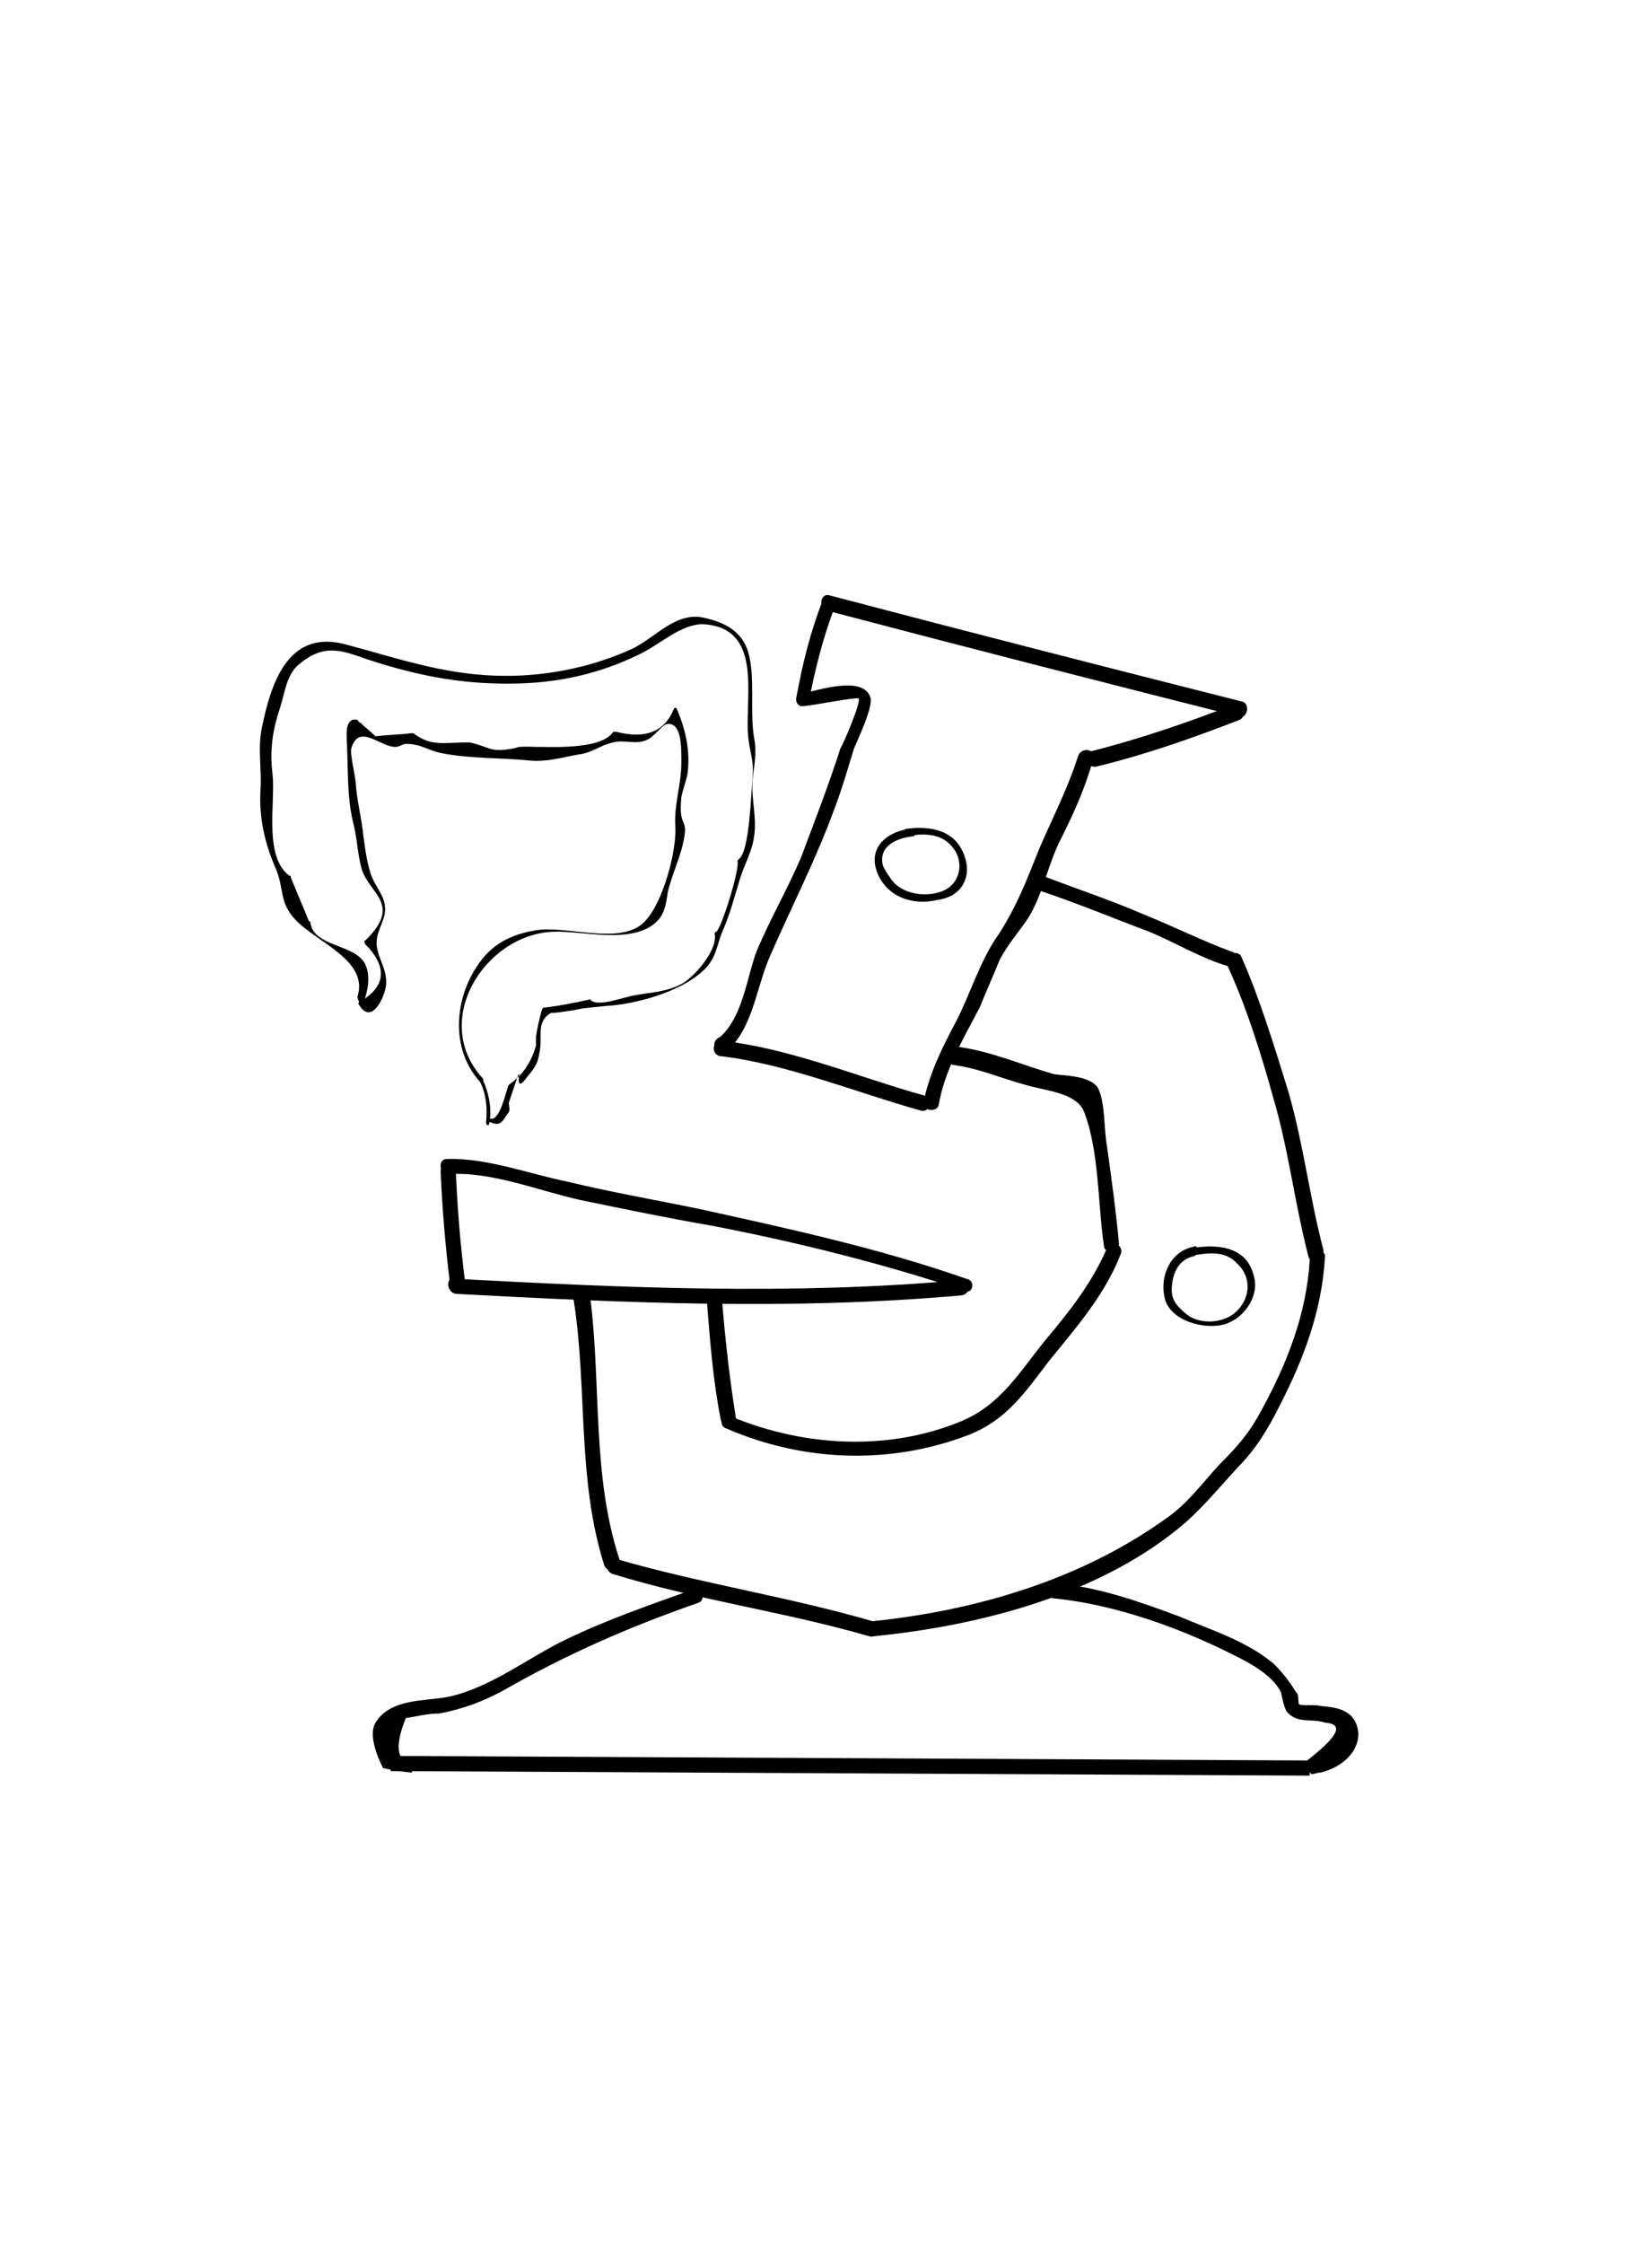 <?xml version="1.0" encoding="utf-8"?>
<!-- Generator: Adobe Illustrator 21.0.0, SVG Export Plug-In . SVG Version: 6.00 Build 0)  -->
<svg version="1.1" id="Слой_1" xmlns="http://www.w3.org/2000/svg" xmlns:xlink="http://www.w3.org/1999/xlink" x="0px" y="0px"
	 viewBox="0 0 109.1 148.1" style="enable-background:new 0 0 109.1 148.1;" xml:space="preserve">
<style type="text/css">
	.st0{fill:none;stroke:#000000;stroke-miterlimit:10;}
</style>
<g>
	<g>
		<path d="M24,66.2c0.3-0.8,0.5-1.8,0.1-2.6c-0.7-1.3-3.4-1.1-3.6-2.7c0-0.1-0.1-0.1-0.1-0.1c-0.4-1-0.8-1.9-1.2-2.9
			c0-0.1,0-0.1-0.1-0.1c-1.7-1.3-0.9-4.8-1.1-6.7c-0.2-1.6,0-2.9,0.5-4.4c0.3-0.9,0.4-2.2,1.3-2.9c1.6-1.3,2.7-0.9,4.4-0.3
			c2.7,0.9,5.4,1.5,8.2,1.6c2.4,0.1,4.7-0.1,7-0.8c1-0.3,2-0.7,3-1.2c1.2-0.6,2.6-1.9,4-1.9c4,0.2,2.8,4.7,3,7.3
			c0.1,1.2,0.4,1.6,0.3,2.8c-0.1,1.1-0.2,4.9-0.9,5.4l-0.1,0.1c0.2,0.5-1.1,4.6-1.4,4.7c-0.1,0-0.1,0.1-0.1,0.2
			c0.2,1-1.4,2.9-2.3,3.3c-1,0.5-2,0.5-3,0.7c-0.7,0.1-2.4,0.8-2.9,0.3c0-0.1-0.1,0-0.2,0c-0.9,0.2-1.9,0.4-2.8,0.5
			c-0.1,0-0.1,0-0.2,0.1c-0.2,0.7-0.3,1.2-0.4,1.8c0,0.2,0,0.4,0,0.6c-0.3,1.1-0.9,2-1.8,2.6c-0.2,0.4-0.6,2.6-1.3,2.2
			c-0.1-0.1-0.3,0.1-0.1,0.2c0.9,0.4,0.9,0.1,1.4-0.6c0.1-0.1,0-0.5,0-0.6c1.4-4.2,0,0,1.2-1.7c0.4-0.5,0.7-0.8,0.8-1.5
			c0.3-1.2-0.3-2.2,0.9-2.8c-0.5,0.2,1.8-0.2,1.3-0.1c0.8-0.2,1.4-0.2,2.2-0.3c1.9-0.1,4.9-0.9,6.4-2.3c0.9-0.8,0.9-1.6,1.3-2.6
			c0.5-1.1,0.8-2.3,1.2-3.6c0.3-0.9,0.8-1.8,0.9-2.7c0.2-1.2-0.2-2.5-0.1-3.7c0.1-1,0.3-1.8,0.1-2.8c-0.3-1.8,0.1-4-0.4-5.7
			c-0.4-1.3-1.5-1.9-2.8-2.2c-1.9-0.5-3.2,1.2-4.8,2c-2.8,1.3-6,1.9-9,1.8c-3.6-0.1-6.7-1.2-10.1-2.1c-3.7-0.9-4.8,2.6-5.4,5.5
			c-0.3,1.4,0,2.8-0.1,4.2c-0.1,1.8,0.3,3.5,1,5.1c0.6,1.4,0.2,2.2,1.3,3.4c1.4,1.5,4.9,2.7,4.1,5.1C23.7,66.3,24,66.4,24,66.2
			L24,66.2z"/>
	</g>
</g>
<g>
	<g>
		<path d="M23.7,66.3c0.8,1.4,1.7-0.4,1.8-1.3c0.1-1.2-0.8-2-0.6-3.1c0.2-1,0.8-1.5,0.4-2.6c-0.3-0.7-0.7-1.1-0.9-1.9
			c-0.2-0.7-0.3-1.5-0.4-2.2c-0.1-1.1-0.4-2.2-0.5-3.4c0-0.5-0.4-2-0.3-2.4c0.5-1.7,1.9-0.1,2.9-0.1c0.3,0,0.5-0.2,0.7-0.2
			c1,0,1.4,0.4,2.3,0.6c2,0.4,4,0.3,5.9,0.5c1.1,0.1,2.1-0.2,3.2-0.4c0.9-0.1,1.4-0.6,2.3-0.8c0.8-0.2,1.5,0.2,2.3-0.2
			c0.4-0.2,0.9-0.9,1.2-1c1-0.2,1,1.4,1,2.5c0,1.5-0.5,2.8-0.4,4.3c0.1,1.7-1,5.8-2.5,6.6c-1.7,1-4.8-0.1-6.7,0.2
			c-1.2,0.2-2.3,0.6-3.2,1.5c-2.1,2.2-2.7,6.1-0.5,8.5c0.1,0.1,0.3-0.1,0.2-0.2c-3.5-3.8,0.1-9.5,4.6-9.7c1.9-0.1,5.3,0.9,6.9-0.7
			c0.5-0.5,0.6-1.2,0.7-1.9c0.3-1.3,0.9-2.4,1.1-3.7c0.2-1.2-0.4-0.6-0.2-2.6c0.1-0.5,0.3-1,0.4-1.5c0.2-1.5-0.1-2.9-0.7-4.3
			c0-0.1-0.2-0.1-0.2,0c-0.6,1.5-1.9,2-3.8,1.5c-0.1,0-0.1,0-0.2,0c-0.9,1.4-5.2,0.9-6.2,1c-0.1,0-0.3,0.1-0.4,0.1
			c-1.6,0.3-1.5-0.1-2.9-0.4c-1.7,0-2.5,0.3-3.7-0.6c0,0-0.1,0-0.2,0c-0.8,0.1-1.5,0.1-2.3,0.2c-0.3-0.3-0.7-0.6-1-0.9
			c-0.1,0-0.2-0.2-0.2-0.2c-0.1,0-0.2,0-0.3,0c-0.5,0.2-0.4,1-0.4,1.4c0.1,1.7,0,3.6,0.4,5.3c0.3,1.1,0.3,2.2,0.6,3.2
			c0.5,1.6,2.7,2.3,0.2,4.7c-0.1,0,0,0.1,0,0.2c1.5,1.5,1.4,2.8-0.3,3.8C23.8,66,23.6,66.2,23.7,66.3L23.7,66.3z"/>
	</g>
</g>
<g>
	<g>
		<path d="M31.7,71.4c0.4,0.8,0.5,1.7,0.4,2.7c0,0.2,0.2,0.2,0.2,0.1c0.2-1,0-2-0.4-2.9C31.8,71.1,31.6,71.2,31.7,71.4L31.7,71.4z"
			/>
	</g>
</g>
<g>
	<g>
		<path d="M29.1,77.3c0.1,2.4,0.3,4.8,0.6,7.3c0,0.6,1,0.5,1-0.1c-0.3-2.4-0.5-4.8-0.6-7.3C30.1,76.7,29.1,76.7,29.1,77.3L29.1,77.3
			z"/>
	</g>
</g>
<g>
	<g>
		<path d="M63.8,84.4c-5.7-2-11.7-3.3-17.6-4.6c-2.9-0.6-5.8-1.1-8.7-1.8c-2.5-0.5-5.4-1.6-8-1.5c-0.6,0-0.5,1,0.1,1
			c2.8-0.2,6,1.1,8.7,1.7c2.9,0.6,5.8,1.2,8.7,1.7c5.7,1.1,11.3,2.5,16.7,4.3C64.2,85.5,64.5,84.5,63.8,84.4L63.8,84.4z"/>
	</g>
</g>
<g>
	<g>
		<path d="M63.4,84.5c-11.2,1-22.2,0.5-33.4-0.1c-0.6-0.1-0.5,0.9,0.1,1c11.2,0.6,22.2,1.1,33.4,0.1C64.2,85.4,64.1,84.4,63.4,84.5
			L63.4,84.5z"/>
	</g>
</g>
<g>
	<g>
		<path d="M46.7,86.1c0.2,2.5,0.4,5.1,0.9,7.6c0.1,0.6,1.1,0.5,1-0.1c-0.4-2.5-0.7-5.1-0.9-7.6C47.7,85.3,46.7,85.4,46.7,86.1
			L46.7,86.1z"/>
	</g>
</g>
<g>
	<g>
		<path d="M37.9,85.9c0.9,5.8,0.2,11.7,2,17.4c0.2,0.6,1.1,0.3,1-0.4c-1.8-5.5-1.2-11.4-1.9-17.1C38.7,85.2,37.7,85.3,37.9,85.9
			L37.9,85.9z"/>
	</g>
</g>
<g>
	<g>
		<path d="M57.6,107c-5.5-1.6-11.4-2.5-16.9-4.1c-0.6-0.2-0.9,0.8-0.2,1c5.5,1.7,11.4,2.5,16.9,4.1C58,108.2,58.2,107.2,57.6,107
			L57.6,107z"/>
	</g>
</g>
<g>
	<g>
		<path d="M45.8,104.9c-2.8,1-5.7,2-8.4,3.3c-2.5,1.2-5,3.2-7.8,3.8c-1.6,0.3-3.8,0.1-4.8,1.7c-0.6,1,0.5,3,0.5,3s0.8,0.2,1.9,0.3
			c0-0.2,0.1-0.4,0.3-0.5c0,0,0,0,0,0c0,0,0-0.1,0-0.1c-1.3,0-1.5-1-0.7-3c0.7-0.1,1.4-0.3,2.2-0.3c1.6-0.3,2.9-0.8,4.2-1.5
			c4.2-2.4,8.3-4.2,12.9-5.8C46.7,105.6,46.3,104.7,45.8,104.9z"/>
	</g>
</g>
<g>
	<g>
		<path d="M87.2,112.6c-0.3-0.1-1.2,0-1.4-0.1c-0.1-0.1,0-0.7-0.2-0.8c-0.5-0.8-0.9-1.3-1.5-1.9c-1.8-1.5-4.1-2.2-6.2-3.1
			c-2.7-1-5.2-1.9-8.1-2.2c-0.6-0.1-0.8,1-0.2,1c4,0.4,8.2,1.9,11.8,3.7c1,0.5,2.6,1.3,3.2,2.5c0,0,0.2,1.1,0.4,1.3
			c0.7,0.8,1.6,0.4,2.5,0.7c1.3,0.1,0.9,0.9-1.3,2.6c-0.1,0-0.3,0-0.4,0c0.3,0.2,0.5,0.4,0.8,0.8c0.2,0,0.4-0.1,0.6-0.1
			c1.3-0.3,2.6-1.3,2.5-2.7C89.5,112.9,88.4,112.7,87.2,112.6z"/>
	</g>
</g>
<g>
	<g>
		<path d="M57.7,108c7.1-0.7,15.2-2.8,20.7-7.6c1.2-1.1,2.2-2.3,3.3-3.5c1.2-1.2,2-2.5,2.8-4.1c1.6-3.1,2.8-6.3,3-9.8
			c0.1-0.6-0.9-0.5-1,0.1c-0.2,3.6-1.5,6.9-3.2,10c-0.8,1.5-1.6,2.4-2.8,3.6c-1.2,1.3-2.1,2.6-3.6,3.6c-5.6,4-12.5,6-19.2,6.7
			C56.9,107.1,57,108.1,57.7,108L57.7,108z"/>
	</g>
</g>
<g>
	<g>
		<path d="M87.4,82.5c-0.9-3.4-1.3-6.9-2.3-10.4c-0.9-2.9-1.9-6.2-3.1-8.9c-0.2-0.6-1.2-0.2-1,0.4c1.3,2.8,2.3,6,3.1,8.9
			c1,3.4,1.4,6.9,2.3,10.4C86.5,83.5,87.5,83.2,87.4,82.5L87.4,82.5z"/>
	</g>
</g>
<g>
	<g>
		<path d="M81.3,62.8c-1.9-0.7-3.9-1.7-5.9-2.5c-2.1-0.9-4.2-1.6-6.3-2.4c-0.6-0.2-1.1,0.7-0.4,0.9c2.4,0.8,4.8,1.8,7.2,2.7
			c1.7,0.7,3.5,1.8,5.3,2.3C81.6,63.9,81.9,62.9,81.3,62.8L81.3,62.8z"/>
	</g>
</g>
<g>
	<g>
		<path d="M63,70.3c1.6,0.2,3.2,0.9,4.7,1.3c1.3,0.4,3.4,0.5,3.9,1.8c1,2.6,0.9,6.1,1.3,8.8c0,0.6,1,0.5,1-0.1
			c-0.2-2.2-0.5-4.3-0.8-6.5c-0.2-1-0.1-2.9-0.6-3.8c-0.5-0.8-2.2-0.8-2.9-0.9c-2.1-0.6-4.1-1.5-6.3-1.8
			C62.5,69.2,62.3,70.2,63,70.3L63,70.3z"/>
	</g>
</g>
<g>
	<g>
		<path d="M48,94.3c5.1,2.2,10.8,2.4,16,0.4c2.5-1,3.7-2.8,5.3-4.9c1.8-2.2,3.7-4.4,4.7-7c0.3-0.6-0.7-1.1-0.9-0.4
			c-1,2.3-2.5,4.2-4.1,6.1c-1.7,2.1-2.9,4.2-5.5,5.3c-4.8,2-10.4,1.7-15.2-0.3C47.8,93.1,47.3,94.1,48,94.3L48,94.3z"/>
	</g>
</g>
<g>
	<g>
		<path d="M54.3,39.7c-0.8,2.1-1.3,4.1-1.7,6.3c-0.1,0.3,0.1,0.7,0.5,0.6c0.4,0,3.4-0.6,3.6-0.5c0.2,0.2-1,3-1.2,3.3
			c-0.8,2.5-1.7,4.8-2.6,7.2c-0.9,2.1-2,4-2.9,6.1c-0.7,1.8-0.9,4.4-2.5,5.8c0.2,0.1,0.5,0.2,0.7,0.3l0-0.1c-0.2-0.6-1.2-0.2-1,0.4
			l0,0.1c0.1,0.3,0.5,0.5,0.7,0.3c1.9-1.7,2-4.3,3-6.5c1.4-3.2,3-6.3,4.2-9.6c0.5-1.3,0.9-2.7,1.3-4c0.3-0.7,1.2-2.6,1.1-3.3
			c-0.4-1.6-3.6-0.5-4.6-0.3c0.2,0.2,0.3,0.4,0.5,0.6c0.4-2.1,0.9-4.1,1.6-6C55.4,39.5,54.4,39.1,54.3,39.7L54.3,39.7z"/>
	</g>
</g>
<g>
	<g>
		<path d="M54.6,40.3c9.1,2.4,18.1,4.7,27.2,7c0.6,0.2,0.8-0.9,0.2-1c-9.1-2.3-18.1-4.6-27.2-7C54.2,39.1,54,40.1,54.6,40.3
			L54.6,40.3z"/>
	</g>
</g>
<g>
	<g>
		<path d="M81.5,46.5c-3.1,1.2-6.3,2.3-9.5,3.1c-0.6,0.1-0.3,1.1,0.4,1c3.3-0.8,6.4-1.9,9.5-3.1C82.4,47.2,82.1,46.3,81.5,46.5
			L81.5,46.5z"/>
	</g>
</g>
<g>
	<g>
		<path d="M47.5,69.7c4.4,0.5,9,2.4,13.3,3.6c0.6,0.2,0.9-0.8,0.2-1c-4.3-1.2-8.8-3.1-13.3-3.6C47.1,68.6,46.9,69.5,47.5,69.7
			L47.5,69.7z"/>
	</g>
</g>
<g>
	<g>
		<path d="M71.2,49.9c-0.7,2.2-1.7,4.1-2.6,6.2c-0.8,2-1.4,3.6-2.6,5.5c-1.3,1.8-1.9,4-2.9,5.9c-0.9,1.7-1.7,3.3-2.1,5.2
			c-0.2,0.6,0.9,0.8,1,0.2c0.4-2.3,1.6-4.3,2.7-6.4c0.4-1,0.9-2.1,1.3-3.1c0.5-1,1.3-1.9,1.9-2.8c1-1.6,1.3-3.6,2.2-5.3
			c0.9-1.8,1.6-3.4,2.1-5.2C72.4,49.4,71.4,49.3,71.2,49.9L71.2,49.9z"/>
	</g>
</g>
<g>
	<g>
		<path d="M78.8,82.3c-1.5,0.3-2.2,1.9-1.9,3.3c0.3,1.6,2.7,2.2,4,1.8s2.3-1.9,1.9-3.2c-0.5-2-2.5-2.1-4.2-1.8c-0.3,0-0.3,0.5,0,0.5
			c1.1-0.2,2.3-0.4,3.1,0.5c1,0.9,0.9,2.4-0.2,3.3c-0.9,0.7-2.4,0.7-3.2,0c-0.7-0.6-1-1-0.9-1.9c0.1-0.9,0.5-1.7,1.5-1.9
			C79.2,82.6,79.1,82.1,78.8,82.3L78.8,82.3z"/>
	</g>
</g>
<g>
	<g>
		<path d="M60.2,54.7c-1.4,0.1-2.9,1.1-2.3,2.8c0.6,1.7,2.4,2.3,4,1.9c1.6-0.2,2.3-1.5,1.8-2.9c-0.6-1.7-2.2-2-3.8-1.8
			c-0.3,0-0.3,0.5,0,0.5c1-0.2,2.1-0.2,2.8,0.5c1.1,1,0.8,2.8-0.7,3.2c-1,0.3-2.4,0.1-3.1-0.8c-0.2-0.3-0.5-0.7-0.6-1
			c-0.3-1.3,1-1.8,2-1.9C60.5,55.2,60.5,54.7,60.2,54.7L60.2,54.7z"/>
	</g>
</g>
<line class="st0" x1="25.8" y1="116.4" x2="86.5" y2="116.7"/>
</svg>
